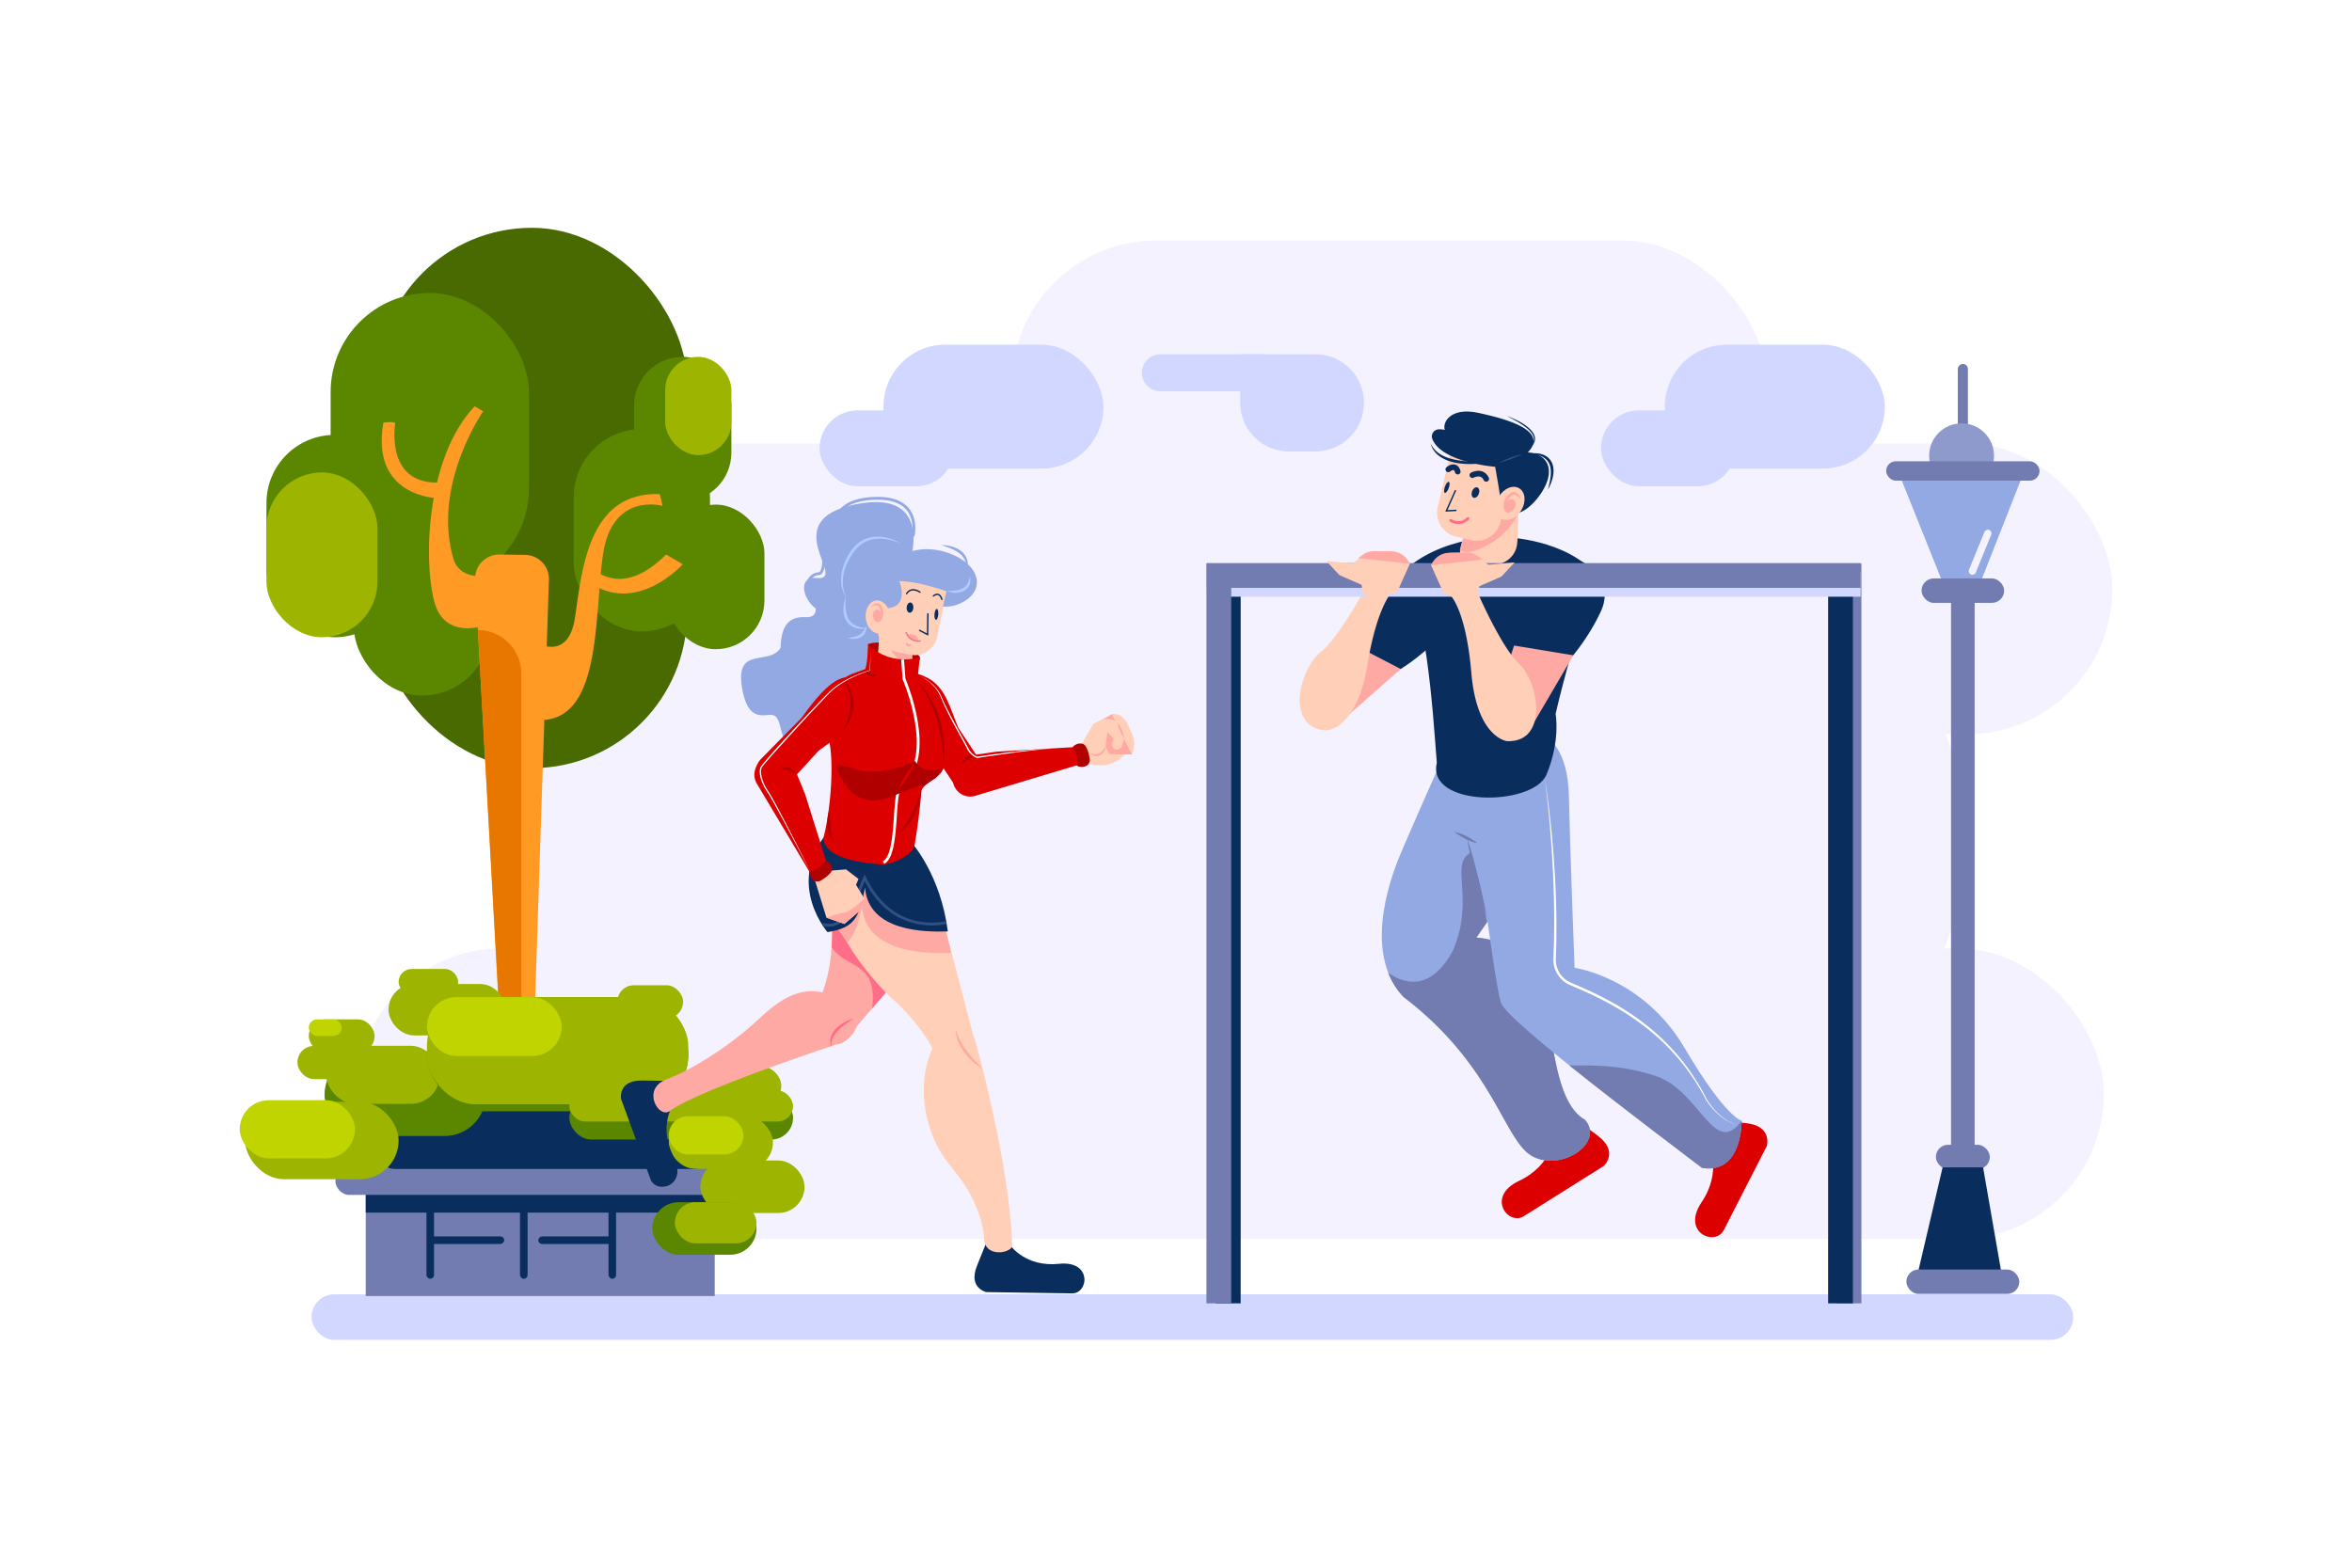 <svg xmlns="http://www.w3.org/2000/svg" viewBox="0 0 4680 3120"><defs><style>.cls-1{fill:#fff;}.cls-2{fill:#f5f2ff;}.cls-3{fill:#d1d7ff;}.cls-4{fill:#486a00;}.cls-5{fill:#5a8600;}.cls-6{fill:#9db500;}.cls-7{fill:#ff9a24;}.cls-8{fill:#e87700;}.cls-9{fill:#727cb1;}.cls-10{fill:#8e9acc;}.cls-11{fill:#092e5e;}.cls-12{fill:#93a9e3;}.cls-13{fill:#bfd400;}.cls-14{fill:#d00;}.cls-15{fill:#ffcfb8;}.cls-16{fill:#ffa9a4;}.cls-17{fill:#b00000;}.cls-18,.cls-19,.cls-20,.cls-23,.cls-24,.cls-26,.cls-27{fill:none;stroke-miterlimit:10;}.cls-18,.cls-20{stroke:#092e5e;}.cls-18,.cls-19,.cls-20,.cls-24{stroke-linecap:round;}.cls-18,.cls-24{stroke-width:2.82px;}.cls-19,.cls-24{stroke:#ff6d88;}.cls-19,.cls-23,.cls-26,.cls-27{stroke-width:5.64px;}.cls-20{stroke-width:11.27px;}.cls-21{fill:#314f82;}.cls-22{fill:#ff6d88;}.cls-23{stroke:#314f82;}.cls-25{fill:#aeccff;}.cls-26{stroke:#93a9e3;}.cls-27{stroke:#fff;}</style></defs><title>06</title><g id="_06" data-name="06"><rect class="cls-1" width="4680" height="3120"/><rect class="cls-2" x="980.95" y="1067.16" width="2933.55" height="1182.48" rx="591.24"/><rect class="cls-2" x="726.01" y="882.66" width="3476.99" height="578.66" rx="289.33"/><rect class="cls-2" x="2012.48" y="478.44" width="1504.52" height="578.66" rx="289.33"/><rect class="cls-2" x="709.24" y="1887.35" width="3476.99" height="578.66" rx="289.33"/><rect class="cls-3" x="619.85" y="2575.95" width="3505.51" height="90.7" rx="45.35"/><rect class="cls-4" x="749.87" y="453.35" width="617.24" height="1075.43" rx="308.62"/><rect class="cls-5" x="657.89" y="583.06" width="394.68" height="586.21" rx="197.34"/><rect class="cls-5" x="530.19" y="865.54" width="271.12" height="402.7" rx="135.56"/><rect class="cls-5" x="704.32" y="981.63" width="271.12" height="402.7" rx="135.56"/><rect class="cls-5" x="1141.59" y="853.93" width="271.12" height="402.7" rx="135.56"/><rect class="cls-5" x="1261.54" y="710.19" width="193.73" height="287.75" rx="96.87"/><rect class="cls-6" x="1323.59" y="710.19" width="131.68" height="195.59" rx="65.84"/><rect class="cls-5" x="1327.33" y="1004.28" width="193.73" height="287.75" rx="96.87"/><path class="cls-7" d="M945.37,1154.41l53.13,960.15h62.19L1092.25,1154a48.17,48.17,0,0,0-47.48-49.74l-50.64-.69A48.17,48.17,0,0,0,945.37,1154.41Z"/><path class="cls-7" d="M961.18,818.87s-103.65,149.26-58,296.45c20.74,53.9,103.66,22.8,103.66,22.8l-20.73,99.51s-99.51,47.68-122.31-41.46S851.31,905.94,944.6,808.5l20.73,12.44"/><path class="cls-7" d="M1055.85,1275c6.91,1.38,74.63,47,88.46-47s26.25-250.16,168.61-244.63l5.53,23.5s-100.89-29-118.86,98.12-1.38,340-135.44,327.56S1055.85,1275,1055.85,1275Z"/><path class="cls-7" d="M872,991.63S736.6,990.24,762.85,841c23.5-2.76,23.5,1.38,23.5,1.38s-23.5,135.44,106.42,116.1C890,984.71,872,991.63,872,991.63Z"/><path class="cls-7" d="M1183,1135.36c4.15,0,56.67,53.9,142.36-31.79l33.17,19.35s-92.6,103.66-188,34.55C1170.56,1146.42,1183,1135.36,1183,1135.36Z"/><rect class="cls-6" x="530.19" y="940.26" width="220.82" height="327.98" rx="110.41"/><path class="cls-8" d="M1000.34,2132.76h37V1340.52A86.47,86.47,0,0,0,950.89,1254h0Z"/><path class="cls-3" d="M2564.44,705.06h52.94a96.68,96.68,0,0,1,96.68,96.68v96.68a0,0,0,0,1,0,0H2564.44a96.68,96.68,0,0,1-96.68-96.68v0A96.68,96.68,0,0,1,2564.44,705.06Z" transform="translate(5181.83 1603.48) rotate(180)"/><path class="cls-3" d="M2272.09,705.06h209.48a36.83,36.83,0,0,1,36.83,36.83v0a36.83,36.83,0,0,1-36.83,36.83H2272.09a0,0,0,0,1,0,0V705.06a0,0,0,0,1,0,0Z" transform="translate(4790.5 1483.78) rotate(180)"/><rect class="cls-3" x="1757.88" y="686.01" width="437.77" height="246.56" rx="123.28"/><rect class="cls-3" x="1630.75" y="816.84" width="268.02" height="150.95" rx="75.48"/><rect class="cls-3" x="3312.64" y="686.01" width="437.77" height="246.56" rx="123.28"/><rect class="cls-3" x="3185.51" y="816.84" width="268.02" height="150.95" rx="75.48"/><rect class="cls-9" x="3823.48" y="796.43" width="164.37" height="20.13" rx="10.06" transform="translate(3099.17 4712.16) rotate(-90)"/><circle class="cls-10" cx="3903.15" cy="907.13" r="64.58"/><rect class="cls-9" x="3882.18" y="1184.72" width="46.96" height="1101.97"/><rect class="cls-9" x="3851.99" y="2278.3" width="107.35" height="48.64" rx="24.32"/><polygon class="cls-11" points="3984.5 2544.99 3813.41 2544.99 3865.41 2323.27 3945.92 2323.27 3984.5 2544.99"/><polygon class="cls-12" points="3782.39 952.1 4022.24 952.1 3935.02 1173.82 3871.28 1173.82 3782.39 952.1"/><rect class="cls-9" x="3823.48" y="1151.17" width="164.37" height="48.64" rx="24.32"/><rect class="cls-2" x="3891.78" y="1091.59" width="95.97" height="14.53" rx="7.27" transform="translate(1435.15 4332.45) rotate(-67.82)"/><rect class="cls-9" x="3753.03" y="918.03" width="305.26" height="38.58" rx="19.29"/><rect class="cls-9" x="3793.29" y="2526.54" width="224.75" height="48.64" rx="24.32"/><rect class="cls-9" x="727.76" y="2347.91" width="694.39" height="231.46"/><rect class="cls-11" x="727.76" y="2359.66" width="694.39" height="53.67"/><rect class="cls-9" x="667.38" y="2323.99" width="838.64" height="54.11" rx="27.05"/><rect class="cls-11" x="728.5" y="2209.36" width="708.97" height="117.12" rx="58.56"/><rect class="cls-5" x="645.74" y="2096.92" width="320.91" height="163.97" rx="81.98"/><rect class="cls-6" x="649.02" y="2081.3" width="226.16" height="115.56" rx="57.78"/><rect class="cls-5" x="849.53" y="1984.49" width="520.01" height="227.21" rx="113.61"/><rect class="cls-6" x="849.53" y="1984.49" width="520.01" height="213.3" rx="96.76"/><rect class="cls-6" x="773.05" y="1958.41" width="234.2" height="102.33" rx="51.17"/><rect class="cls-6" x="793.17" y="1928.47" width="118.47" height="51.77" rx="25.88"/><rect class="cls-13" x="849.53" y="1984.49" width="268.2" height="117.19" rx="58.59"/><rect class="cls-5" x="1132.96" y="2181.25" width="445.06" height="86.67" rx="43.33"/><rect class="cls-6" x="1132.96" y="2170.32" width="445.06" height="61.68" rx="30.84"/><rect class="cls-6" x="487.7" y="2192.72" width="305.47" height="154.11" rx="77.06"/><rect class="cls-6" x="591.78" y="2081.56" width="130.95" height="66.06" rx="33.03"/><rect class="cls-6" x="614.42" y="2028.73" width="130.95" height="66.06" rx="33.03"/><rect class="cls-13" x="614.42" y="2028.73" width="65.54" height="33.06" rx="16.53"/><rect class="cls-6" x="1228.3" y="1960.8" width="130.95" height="66.06" rx="33.03"/><rect class="cls-6" x="1437.12" y="2092.99" width="85.66" height="43.22" rx="21.61"/><rect class="cls-13" x="477" y="2189.65" width="229.33" height="115.7" rx="57.85"/><rect class="cls-6" x="1404.68" y="2122.79" width="149.91" height="75.63" rx="37.82"/><rect class="cls-6" x="1330.72" y="2221.55" width="207.25" height="104.56" rx="52.28"/><rect class="cls-13" x="1330.72" y="2221.55" width="148.46" height="76.04" rx="37.73"/><rect class="cls-6" x="1393.62" y="2309.6" width="207.25" height="104.56" rx="52.28"/><rect class="cls-5" x="1298.02" y="2392.63" width="207.25" height="104.56" rx="52.28"/><rect class="cls-6" x="1342.9" y="2392.63" width="162.37" height="81.92" rx="40.96"/><rect class="cls-11" x="848.52" y="2391.52" width="15.1" height="153.47" rx="7.55"/><rect class="cls-11" x="1034.7" y="2391.52" width="15.1" height="153.47" rx="7.55"/><rect class="cls-11" x="1210.81" y="2391.52" width="15.1" height="153.47" rx="7.55"/><rect class="cls-11" x="1140.37" y="2391.52" width="15.1" height="153.47" rx="7.55" transform="translate(-1320.34 3616.17) rotate(-90)"/><rect class="cls-11" x="918.97" y="2391.52" width="15.1" height="153.47" rx="7.55" transform="translate(-1541.74 3394.77) rotate(-90)"/><path class="cls-14" d="M3400.57,2279.92s26.45,51.47-14.83,112.82,28.74,88.93,44.82,54.27l84.93-166s12.19-39.94-41-45.69l-53.14-5.74S3445.47,2253.4,3400.57,2279.92Z"/><path class="cls-14" d="M3092.89,2260.84s-3.58,57.76-70.42,89.38-20.76,91.12,10.77,69.55l157.88-99.28s30.9-28.1-11.84-60.2l-42.74-32.11S3145,2261,3092.89,2260.84Z"/><path class="cls-12" d="M3009.09,1762.69,2937.7,1866s114.59,5.63,133.38,101.44,22.54,227.3,82.65,261.11c39.45,45.08-45.08,103.32-103.32,73.26s-75.14-178.46-257.35-317.47c-63.87-65.75-50.72-182.21-3.76-291.17s77-174.7,77-174.7S3018.48,1648.1,3009.09,1762.69Z"/><path class="cls-9" d="M3050.41,2301.82c58.24,30.06,142.77-28.18,103.32-73.26-49.71-28-60.88-122.74-73.89-208.88-32.05-62.22-61.26-117.48-68.88-127.37a46.53,46.53,0,0,0-14.28-11.79,191.83,191.83,0,0,0-59-14.51l21.43-31c-2.36-10-9.71-41-32.7-138-43.2,22.54,9.39,92-35.69,195.37-43,79-93.9,67.45-128.26,44a143.21,143.21,0,0,0,30.58,48C2975.27,2123.36,2992.18,2271.76,3050.41,2301.82Z"/><path class="cls-15" d="M3123.25,1715.36c-1.62,11.72-7.58,223.2-7.58,223.2s-78,85.28-107.85,38.84c-30.74-123.75-32.52-166.88-32.52-166.88Z"/><path class="cls-15" d="M3087.69,1923.82s6.12,7.94,56.25,19.11,136.34,43.52,200.49,163c64.43,118.28,83.65,126.5,97,137.37,11.69,18.39.95,72.57-38.46,54.58-42.61-33.17-347.12-219.38-390.54-308S3087.69,1923.82,3087.69,1923.82Z"/><path class="cls-12" d="M3071.08,1465.88c5.63-1.88,48.84,22.55,50.72,118.35s11.27,341.89,11.27,341.89,135.25,18.78,217.9,157.79c82.66,140.89,114.59,146.53,114.59,146.53s1.88,107.07-78.89,93.92c-58.24-45.08-388.86-291.17-400.13-328.74-7-23.21-19.67-111-28.36-174.67-5.37-39.37-9.21-69.53-9.21-69.53s-5.63-75.14-54.47-82.66-52.6-122.1-20.67-144.64S3071.08,1465.88,3071.08,1465.88Z"/><path class="cls-16" d="M2919,1143.72s3.36,66.13-78.9,140.84L2653.8,1449.19,2603.94,1384l154.35-211S2894.29,1073,2919,1143.72Z"/><path class="cls-11" d="M2929,1126.75s-115-50.59-193.67,66.26l-59.39,80.6L2787,1331.45S2933.51,1243.61,2929,1126.75Z"/><path class="cls-15" d="M2242.58,1497.93l-12.15,10.57a59.47,59.47,0,0,1-44.07,14.37l-34.9-3-3.92-26.68,59.17-50.4Z"/><path class="cls-15" d="M2212,1420.94h0a30,30,0,0,1,29.72,16.65l9.91,20.27a50.36,50.36,0,0,1,3,36.63l-2.13,7.08Z"/><polygon class="cls-16" points="2252.49 1501.57 2207.62 1500.83 2177.12 1440.89 2212.57 1421.3 2252.49 1501.57"/><path class="cls-15" d="M2142.89,1496.83l32.33-55.48,10.93-6.07a34.27,34.27,0,0,1,43.83,9.11h0a34.32,34.32,0,0,1,5.16,32.19l-2.92,8.32a10.19,10.19,0,0,1-11.4,6.67h0a10.19,10.19,0,0,1-7.82-13.49l2.82-7.85-12.2-13.13-4.17,30.63-35.81,20.17Z"/><path class="cls-16" d="M2201.16,1484.93a26.68,26.68,0,0,1-4,10.15,22.48,22.48,0,0,1-8.22,7.79c-.45.21-.89.44-1.34.63l-1.4.52a17.31,17.31,0,0,1-2.93.6,16,16,0,0,1-5.87-.45,19.27,19.27,0,0,1-9.23-6A37,37,0,0,0,2178,1501a16,16,0,0,0,9-1.77,29.24,29.24,0,0,0,7.56-6.1A89.67,89.67,0,0,0,2201.16,1484.93Z"/><path class="cls-16" d="M2223.33,1437.8a47.31,47.31,0,0,1,4.94,7.07,80.15,80.15,0,0,1,3.87,7.55,77.89,77.89,0,0,1,3.06,7.91,47.17,47.17,0,0,1,2,8.4,45.74,45.74,0,0,1-4.95-7.07,77.84,77.84,0,0,1-3.87-7.55,78.93,78.93,0,0,1-3.05-7.92A46.41,46.41,0,0,1,2223.33,1437.8Z"/><path class="cls-12" d="M1702.05,1003.74c-160.61,32.41-11.27,153.57-77.49,146.53-35.72-3.8-29.61,39.53-1.38,61,.31,9.27-3.72,17.84-20.16,17-34.75-1.88-48.84,18.79-49.78,61-22.54,36.63-90.17-4.69-77,78,14.09,85.47,55.42,43.21,68.57,60.11s5.63,50.72,33.81,55.42,319.35-157.8,139-269.57c-4.94-3.06-9.61-5.94-14.1-8.69,9.11-7.16,18.52-16.61,28.13-28.9,95.8-122.57,77.48-52.13,77.48-52.13S1862.66,971.34,1702.05,1003.74Z"/><path class="cls-17" d="M1727,1281.79s9.86,35.34,46.85,39.57c37.33,4.22,59.05-.83,56.47-13.27S1764.69,1269.7,1727,1281.79Z"/><path class="cls-15" d="M2639.51,1453.65s60.16-1.57,81.17-129.66,54.69-152.22,54.69-152.22-22.74-38.57-49.24-19.7c-10.77,23-62.45,115.94-96.13,143.91a95.25,95.25,0,0,0-16.27,16.58C2578,1361.19,2568.17,1450.83,2639.51,1453.65Z"/><path class="cls-11" d="M2993.16,1068c3.26,2.65,121.28,2.11,186.81,79.29-46.35,104.18-84.66,273.61-84.66,273.61s10.44,52.37-18.56,121.93c-29.4,62.72-238.35,63.24-217.79-24.56-8.15-105.76-21.74-327.2-72.63-375.13C2865.87,1062.72,2993.16,1068,2993.16,1068Z"/><path class="cls-15" d="M2916.41,1050.5l-10.1,39.1c-3.41,13.21,2.07,27.42,13.93,34.15,14.49,8.23,38.31,12.76,73.91-5.49a45.88,45.88,0,0,0,24.69-36.4,498.69,498.69,0,0,0,1.11-77.39Z"/><path class="cls-16" d="M3017.14,1015.39l-103.55,46-8.83,34.2c8.72,4.85,22.84,5,45.63-5.79,38.25-18.1,57.73-43.62,67.39-62C3017.49,1020.08,3017.14,1015.39,3017.14,1015.39Z"/><path class="cls-15" d="M2867.72,899.35H2996.1a0,0,0,0,1,0,0v125.37a49.14,49.14,0,0,1-49.14,49.14h-30.1a49.14,49.14,0,0,1-49.14-49.14V899.35A0,0,0,0,1,2867.72,899.35Z" transform="translate(302.23 -642.58) rotate(13.18)"/><polyline class="cls-18" points="2895.87 976.54 2878.06 1016.72 2897.03 1015.76"/><ellipse class="cls-11" cx="2935.87" cy="980.32" rx="10.91" ry="7.15" transform="translate(1009.66 3403.14) rotate(-69.98)"/><ellipse class="cls-11" cx="2878.96" cy="969.96" rx="11.65" ry="4.03" transform="translate(981.96 3342.85) rotate(-69.98)"/><path class="cls-19" d="M2886.55,1035.79s18.45,12.15,34.48-4"/><path class="cls-20" d="M2929.69,945.58s19.42-10.34,27.59,7.46"/><path class="cls-20" d="M2881.81,934.14s14.12-12.29,18.77,4.46"/><path class="cls-11" d="M2985.4,995.84C2986.76,993.37,2975,929,2975,929s-106.62-8.31-125-55.47a14.08,14.08,0,0,1,11.35-18.94,37.91,37.91,0,0,1,13.53,1.1c-5.26-15.77,12.32-45.76,66.92-33.93s140.72,34.56,98.2,78.7c18.07.3,47.86,12.4,41,48.28s-53,84.51-73.8,69.81S2985.4,995.84,2985.4,995.84Z"/><ellipse class="cls-15" cx="3004.76" cy="1001.75" rx="35.1" ry="26.08" transform="translate(606.54 3070.72) rotate(-59.22)"/><ellipse class="cls-16" cx="3003.87" cy="1006.59" rx="14.36" ry="10.67" transform="translate(601.95 3072.32) rotate(-59.22)"/><path class="cls-16" d="M3025.4,994.27a44.58,44.58,0,0,0-4.53-5.8,14.34,14.34,0,0,0-5.24-3.79,6.66,6.66,0,0,0-5.25.32,13.07,13.07,0,0,0-2.57,1.59,19.31,19.31,0,0,0-2.47,2.21l-1.24,1.2c-.41.41-.75.86-1.13,1.29s-.79.83-1.13,1.29-.68.91-1,1.36a11.41,11.41,0,0,0-1,1.4l-.95,1.43c-.53,1-1.18,2-1.64,3a37.11,37.11,0,0,0-2.54,6.57,39,39,0,0,0-1.36,7.23,16.76,16.76,0,0,1-1.05-3.71c-.11-.63-.18-1.28-.25-1.92s-.08-1.3-.08-2a26.24,26.24,0,0,1,1.14-7.79,31,31,0,0,1,8.33-13.46,19.65,19.65,0,0,1,7-4.72,11.25,11.25,0,0,1,4.64-.7,10.39,10.39,0,0,1,4.5,1.37,15,15,0,0,1,5.57,6.18,22,22,0,0,1,1.47,3.62A19.53,19.53,0,0,1,3025.4,994.27Z"/><path class="cls-21" d="M3029.38,904.26a5.1,5.1,0,0,0-1.49.43c-.49.18-1,.38-1.45.57l-2.87,1.23-5.75,2.43c-3.83,1.62-7.7,3.13-11.58,4.63l-5.85,2.17c-2,.67-3.92,1.4-5.91,2-3.95,1.32-7.93,2.56-12,3.56,3.65-2.09,7.42-3.9,11.22-5.61,1.9-.88,3.83-1.66,5.75-2.48l5.81-2.31c3.91-1.45,7.84-2.86,11.84-4.07,2-.61,4-1.16,6.06-1.67,1-.23,2-.47,3.08-.66A11.2,11.2,0,0,1,3029.38,904.26Z"/><path class="cls-11" d="M2966.62,918a54,54,0,0,1-8.19,2.18c-2.77.58-5.56,1-8.36,1.48-5.6.79-11.24,1.38-16.9,1.65a156.38,156.38,0,0,1-34.06-1.85,106.92,106.92,0,0,1-16.69-4.25,72.74,72.74,0,0,1-15.64-7.49A50.71,50.71,0,0,1,2854,898a40.13,40.13,0,0,1-7.21-15.45,48.47,48.47,0,0,0,9.31,13.65,53.89,53.89,0,0,0,13,9.68c9.55,5.19,20.23,8.08,31,10a228.33,228.33,0,0,0,33,3c5.56.13,11.14.16,16.73,0,2.8,0,5.59-.15,8.39-.27,1.4-.05,2.8-.13,4.2-.23A34.36,34.36,0,0,0,2966.62,918Z"/><path class="cls-11" d="M3045.4,902.89a46.11,46.11,0,0,1,12.81-.74,43.45,43.45,0,0,1,12.78,2.9,32.68,32.68,0,0,1,11.26,7.46,22.52,22.52,0,0,1,2.25,2.62,24,24,0,0,1,1.94,2.86,23.41,23.41,0,0,1,1.58,3.07,15.58,15.58,0,0,1,.69,1.57l.56,1.62a39.9,39.9,0,0,1,1.94,13.28c0,.55,0,1.11,0,1.65l-.13,1.65c-.08,1.09-.16,2.19-.29,3.27-.39,2.15-.64,4.32-1.19,6.41a89.66,89.66,0,0,1-9.48,23.74c2-8.25,4.07-16.37,5.12-24.52.18-1,.25-2,.33-3.05l.27-3,.07-3,0-1.51c0-.51,0-1-.07-1.5l-.15-3-.41-2.92a24.69,24.69,0,0,0-.57-2.87l-.33-1.42-.47-1.37a28,28,0,0,0-5.59-9.89,32.21,32.21,0,0,0-9.19-7.08,50,50,0,0,0-11.37-4.19A74,74,0,0,0,3045.4,902.89Z"/><path class="cls-11" d="M3036.55,895.61a43,43,0,0,0,9.89-8.12,21.68,21.68,0,0,0,5.49-10.93l.15-1.51a12.69,12.69,0,0,0,0-1.51,16.74,16.74,0,0,0-.37-3,11,11,0,0,0-.41-1.46c-.16-.48-.29-1-.47-1.44-.45-.92-.82-1.88-1.33-2.77s-1-1.78-1.62-2.63l-1.88-2.5a53.21,53.21,0,0,0-4.34-4.55c-1.48-1.51-3.15-2.83-4.77-4.19s-3.42-2.54-5.1-3.84l-5.32-3.59c-1.83-1.1-3.66-2.23-5.48-3.37-7.39-4.36-15.05-8.31-22.72-12.33A188.78,188.78,0,0,1,3022,838.3a97.5,97.5,0,0,1,21.53,14.86,56.49,56.49,0,0,1,4.54,4.86l2,2.7c.62.94,1.16,1.94,1.72,2.91s.92,2.08,1.38,3.12c.18.54.32,1.1.48,1.64a12,12,0,0,1,.41,1.67,18,18,0,0,1,.32,3.44,14.14,14.14,0,0,1-.07,1.72l-.25,1.71a19.58,19.58,0,0,1-2.48,6.32,26.65,26.65,0,0,1-4.18,5.19A36.91,36.91,0,0,1,3036.55,895.61Z"/><path class="cls-16" d="M3154.2,1148.41s63.91,3.59,9,100.22l-125.72,214.51-67.69-46.39,80.88-248.57S3108.65,1089,3154.2,1148.41Z"/><path class="cls-11" d="M3185.4,1216.73c40.26-87-89.47-151.26-132.9-65.78a208.88,208.88,0,0,0-14.57,37.73l-31.3,95.1,123.58,20.33S3161.91,1267.51,3185.4,1216.73Z"/><path class="cls-16" d="M1650,1761.82s28,175.33-36.86,254.56c-12.9,36.09,60.62,86.46,82,39.08,33.9-49.59,159.89-155.59,157.42-284.08C1835.51,1698.55,1701.83,1598.3,1650,1761.82Z"/><path class="cls-22" d="M1654.7,1884.68c2.85-40.39.31-78.32-2-101.06l35.15-89.16c20.53-19.53,44.21-24,67.16-19,16.79,8.56,35,17.84,49.81,25.42a155.86,155.86,0,0,1,38.27,46.15c2.62,12.94,5.56,28.91,8.58,46.06-7.87,86.62-70.62,161.65-116.4,214.06,10.88-87.08-42-80.31-72.69-112.47A67.28,67.28,0,0,1,1654.7,1884.68Z"/><path class="cls-11" d="M2011,2479.22s29.92,43,96.49,36,58.91,60.7,24.38,58.85l-168.78-2.53s-37.12-7.2-19.16-52.13l18-44.93S1970.79,2503.87,2011,2479.22Z"/><path class="cls-11" d="M1339.12,2198.67s-29.42,43.34.94,103-35.57,76.74-46.22,43.84L1235.75,2187s-6.57-37.23,41.81-36.56l48.38.67S1301.68,2169.92,1339.12,2198.67Z"/><path class="cls-16" d="M1663.78,2078.77s-280.15,92.44-331.31,132.62c-22.43,15.21-56.37-43.72-6.89-63,50.44-18.28,128.84-68.52,183.35-119.56s98.15-74.51,165.77-39.39S1685.69,2079.49,1663.78,2078.77Z"/><path class="cls-15" d="M1866.9,1793.74l71.24,272.7s-15.5,64.81-77.49,36.64c-1.41-21.14-46.49-83.13-87.35-116.94-39.45-38-149.34-160.61-118.35-257.83,18-51.64,54.22-59.94,93.34-51.31C1806.58,1689.86,1851.82,1736,1866.9,1793.74Z"/><path class="cls-15" d="M1939,2065.52s70.78,249.14,75.22,415.51c-8.94,15.41-54.28,19-56-14.46-1.87-36.27-16.25-71-34.62-101.86-16.37-27.51-40.1-49.91-55.45-77.79-32.71-59.43-41.46-138.8-12.46-201.22C1897.15,1996.45,1939,2065.52,1939,2065.52Z"/><path class="cls-16" d="M1620.56,1698.52c10.87-17.7,25.78-35.75,45.83-53.8,60.6,39.2,84.84,73.89,150,64.84,0,0,29,32.45,51.85,91.85l22.66,86.34c.43,2.9.86,5.82,1.23,8.79-47,1.5-169.67,1.5-177.24-93.49-6.78,36.25-14.62,58-28.92,72.49C1648,1824.4,1613.79,1759,1620.56,1698.52Z"/><path class="cls-11" d="M1815.56,1679s56.36,63.4,70.45,174.7c-43.68,1.41-157.8,1.41-164.84-87.35-11.27,60.58-21.13,80.31-74.67,88.76-20.26-24.67-90.47-132.68,38-235.23C1740.85,1656.51,1755,1687.46,1815.56,1679Z"/><path class="cls-16" d="M1954.89,2126.6a106.49,106.49,0,0,1-19.75-14.36,125.37,125.37,0,0,1-16.52-18.14,112.64,112.64,0,0,1-6.76-10.34,93.67,93.67,0,0,1-5.37-11.15,78.29,78.29,0,0,1-3.51-11.86,57.35,57.35,0,0,1-1-12.23,119.7,119.7,0,0,0,3.67,11.46c1.44,3.71,3.11,7.29,4.89,10.8s3.81,6.9,5.91,10.23,4.37,6.56,6.71,9.74c4.71,6.34,9.78,12.45,15.12,18.37S1949.15,2120.83,1954.89,2126.6Z"/><path class="cls-23" d="M1882.49,1836.09s-106.37,28.18-162-89.46c-10.57,19-29.59,108.48-83.13,93"/><path class="cls-22" d="M1654.91,2083.4a20.23,20.23,0,0,1-2.85-9.6,28.31,28.31,0,0,1,1.3-10.2,37.78,37.78,0,0,1,4.42-9.32c.91-1.46,2-2.79,3-4.15s2.22-2.58,3.42-3.77a69.1,69.1,0,0,1,16.08-11.92,81.7,81.7,0,0,1,18.3-7.39c-5.38,3.81-10.78,7.35-15.92,11.13a116.59,116.59,0,0,0-14.45,12.14,57,57,0,0,0-6,7,44.15,44.15,0,0,0-4.68,7.84,32.58,32.58,0,0,0-2.69,8.77A26.76,26.76,0,0,0,1654.91,2083.4Z"/><path class="cls-14" d="M2154.79,1485.82l-171.06,10.07-53.62,7.63-23.35,22a34.61,34.61,0,0,0-10.53,30.06h0a34.62,34.62,0,0,0,42.74,28.69l222-66.66Z"/><path class="cls-14" d="M1974.29,1550.39l-67.48-102c-16-37.84-25-81.08-61.71-99.59-26-13.11-53.22-18-67,6.87-.4,16.49-3.72,38.68,56.48,109.11l61.41,92.13c19.47,28.1,61.51,25.15,77.49-5.08Z"/><path class="cls-14" d="M1878.64,1412.44c14.42,43.37,22.73,101.34-18.4,136.76-20.4,10-25.75,5.42-25.75,5.42s-25.61,69.05-36,129.48a43.23,43.23,0,0,1-45,35.83c-39.62-2.2-94-15.43-96.9-55.18,17.33-64.9,30.31-193,10.68-223.08l-13.6-22.7a69.37,69.37,0,0,1,44.86-78.74l54.84-19.48,55.7,12h0C1841.82,1349.19,1867.1,1377.69,1878.64,1412.44Z"/><path class="cls-15" d="M1815.18,1338.54c1.66-2.28-.89-47.9-.89-47.9l-62.92-49.55-6.73,93.12S1786.79,1377.58,1815.18,1338.54Z"/><path class="cls-16" d="M1814.71,1298.77c.33,6.71.75,16.38.94,24.56-11.72-1.47-53-13.69-53.93-74.09l50.79,40C1813.35,1292.56,1814.07,1295.74,1814.71,1298.77Z"/><path class="cls-15" d="M1799.18,1138.35h28.18a46,46,0,0,1,46,46v117.41a0,0,0,0,1,0,0H1753.16a0,0,0,0,1,0,0V1184.37A46,46,0,0,1,1799.18,1138.35Z" transform="translate(3346.6 2777.45) rotate(-168.49)"/><path class="cls-12" d="M1789.5,1156.48s22.88,55.18-30.12,54.22c-14.27,24.54-19.9,48.17-43.58,39.26-13.75-5.17-22.85-18.26-24.47-32.86-4.26-38.52,5.34-105.3,51.85-119,10.75-3.17,22.64-1.24,30.91,6.32,3.33,3,5.84,6.68,6.26,10.53,10.84-13.44,61.25-36.76,119.94-9s57.83,81.68-1.69,99.36c0,0-15.67,3.56-22.51,1.46,6.55-27.15,7.19-30,7.19-30S1829.22,1157,1789.5,1156.48Z"/><polyline class="cls-18" points="1846.28 1221.74 1845.71 1262.89 1829.95 1254.65"/><ellipse class="cls-11" cx="1810.76" cy="1209.3" rx="10.21" ry="6.69" transform="translate(458 2915.56) rotate(-85.33)"/><ellipse class="cls-11" cx="1863.24" cy="1222.75" rx="10.91" ry="3.77" transform="translate(492.8 2980.22) rotate(-85.33)"/><path class="cls-18" d="M1830.58,1178.55s-16.44-12.42-26.62,2.84"/><path class="cls-18" d="M1874.13,1192.8s-4.18-17-16.77-6.72"/><ellipse class="cls-15" cx="1747.01" cy="1227.6" rx="24.42" ry="32.87" transform="translate(-120.29 192.11) rotate(-6.08)"/><ellipse class="cls-16" cx="1746.04" cy="1225.9" rx="9.23" ry="12.43" transform="translate(-154.22 256.11) rotate(-8.04)"/><path class="cls-16" d="M1733,1208.86a19.23,19.23,0,0,1,4.28-5.13,12.84,12.84,0,0,1,6.52-3.07,8.9,8.9,0,0,1,4,.41,9.91,9.91,0,0,1,3.48,2.11,17,17,0,0,1,4,6.11,26.76,26.76,0,0,1,2.15,13.53,22.58,22.58,0,0,1-1.7,6.61,17.76,17.76,0,0,1-3.64,5.59,32.73,32.73,0,0,0,1.33-6.23,31.85,31.85,0,0,0,.18-6.08,34.09,34.09,0,0,0-2.8-11.51,16.24,16.24,0,0,0-1.24-2.58,11.5,11.5,0,0,0-1.51-2.14,5.8,5.8,0,0,0-4.09-2,12.51,12.51,0,0,0-5.45,1.27A37.72,37.72,0,0,0,1733,1208.86Z"/><path class="cls-16" d="M1827.61,1274.74s.27-15.14-22.56-12.24C1809.63,1270,1816.72,1274.48,1827.61,1274.74Z"/><path class="cls-24" d="M1831,1275.79s-20.44,3.13-27.77-16.87"/><path class="cls-16" d="M1813.59,1282.85s-7.08,0-11-5.45C1799.6,1286.7,1811.05,1290,1813.59,1282.85Z"/><path class="cls-25" d="M1884.22,1176.24a138.25,138.25,0,0,0,16-1,47.91,47.91,0,0,0,14.54-4,24.1,24.1,0,0,0,10.42-9.7c2.46-4.31,3.75-9.47,4.75-14.89a39.8,39.8,0,0,1,.75,4.09,29.33,29.33,0,0,1,.16,4.2l-.12,2.14-.34,2.12a13.08,13.08,0,0,1-.51,2.12,15.86,15.86,0,0,1-.67,2.09l-.87,2.05c-.35.65-.74,1.29-1.11,1.94a15.7,15.7,0,0,1-1.29,1.85,14.12,14.12,0,0,1-1.46,1.72,25.4,25.4,0,0,1-7.21,5.31,36.7,36.7,0,0,1-16.8,3.4A44,44,0,0,1,1884.22,1176.24Z"/><path class="cls-12" d="M1923.37,1134.18c-.21-1.7-.1-3.37-.22-5a43.05,43.05,0,0,0-.48-4.85,37.12,37.12,0,0,0-2.54-9.08,35.81,35.81,0,0,0-11.41-14.24c-.59-.51-1.25-.94-1.88-1.39s-1.27-.92-2-1.31l-2-1.26-2.08-1.15c-1.36-.83-2.85-1.43-4.26-2.19-.72-.35-1.47-.65-2.21-1s-1.46-.69-2.22-1c-6-2.5-12.25-4.55-18.62-6.77a72.39,72.39,0,0,1,20.07,2.59q2.46.7,4.89,1.56c1.6.65,3.22,1.22,4.77,2a47.49,47.49,0,0,1,9,5.43,33.57,33.57,0,0,1,12.12,17.23,30.86,30.86,0,0,1,1.13,10.43,34.6,34.6,0,0,1-.72,5.1q-.29,1.25-.63,2.46C1923.83,1132.57,1923.55,1133.36,1923.37,1134.18Z"/><path class="cls-25" d="M1725.34,1250.22a42.18,42.18,0,0,1-23.34-.59,33.42,33.42,0,0,1-10.77-5.8,32.68,32.68,0,0,1-7.94-9.49,38.91,38.91,0,0,1-4.09-11.49c-.17-1-.38-2-.51-3l-.28-3a27.14,27.14,0,0,1-.14-3v-3a74.33,74.33,0,0,1,4.57-22.8,185.23,185.23,0,0,0-.14,22.7c.65,7.36,2.11,14.6,5.52,20.75a31.58,31.58,0,0,0,6.47,8.16,34.65,34.65,0,0,0,8.9,5.74A60.37,60.37,0,0,0,1725.34,1250.22Z"/><path class="cls-25" d="M1722.64,1244.84a18.86,18.86,0,0,1-.51,13,19.91,19.91,0,0,1-3.62,5.86,22.16,22.16,0,0,1-5.36,4.35,28.09,28.09,0,0,1-3.06,1.52,27.09,27.09,0,0,1-3.19,1.06,31.08,31.08,0,0,1-6.5,1,33.89,33.89,0,0,1-12.64-1.8c4.17-.93,8.18-1.6,12-2.59,1.89-.54,3.76-1,5.52-1.73a30.16,30.16,0,0,0,5-2.35,22.84,22.84,0,0,0,7.88-7.36A32.55,32.55,0,0,0,1722.64,1244.84Z"/><path class="cls-25" d="M1792.69,1081.94a106.25,106.25,0,0,0-12-4.68,110.55,110.55,0,0,0-12.4-3.29,91.74,91.74,0,0,0-12.6-1.74,72.58,72.58,0,0,0-12.6.14,62.41,62.41,0,0,0-12.23,2.39,52.77,52.77,0,0,0-11.36,4.84l-1.36.75c-.45.25-.86.56-1.3.83l-2.59,1.68c-.83.61-1.64,1.26-2.46,1.88l-1.23.94c-.4.32-.77.69-1.16,1l-2.29,2.08c-.77.7-1.44,1.5-2.16,2.24s-1.46,1.47-2.11,2.29l-2,2.42a100.45,100.45,0,0,0-7.18,10.34c-1.11,1.8-2.13,3.66-3.2,5.48s-2,3.74-2.91,5.63-1.87,3.79-2.66,5.75c-.41,1-.85,1.93-1.22,2.92l-1.11,3c-.39,1-.69,2-1,3s-.67,2-.93,3l-.87,3-.72,3.07a78.68,78.68,0,0,0-1.58,25.15,68.74,68.74,0,0,0,2.45,12.5,59.6,59.6,0,0,0,2.15,6.05,42.58,42.58,0,0,0,2.87,5.78,46.41,46.41,0,0,1-6.49-11.3,66.91,66.91,0,0,1-3.72-12.63,72.58,72.58,0,0,1-1.17-13.18,81.38,81.38,0,0,1,1.17-13.21,100.29,100.29,0,0,1,8-25.21c.9-2,2-4,3-5.92s2.14-3.86,3.27-5.74a103.1,103.1,0,0,1,7.49-11l2.14-2.59c.7-.87,1.54-1.63,2.3-2.45s1.53-1.64,2.36-2.4l2.53-2.24c.43-.37.83-.76,1.28-1.11l1.35-1c.9-.67,1.79-1.36,2.71-2a58.7,58.7,0,0,1,5.81-3.48,61,61,0,0,1,25.82-6.92,80,80,0,0,1,26.17,3.3,99.15,99.15,0,0,1,12.29,4.51A80.55,80.55,0,0,1,1792.69,1081.94Z"/><path class="cls-26" d="M1638.65,1077.71c-1.41,2.82,6.34,64.1-9.86,64.1s-33.11,26.07-9.87,35.93"/><path class="cls-26" d="M1816.87,1067.14s19.73-78.89-76.78-75.37-77.49,69.74-77.49,69.74"/><path class="cls-14" d="M1546.61,1584.21l82.45-90.3c32.79-24.78,72.54-44,81.54-84.13,6.38-28.42,4.48-56-23-63.29-16.09,3.64-38.42,5.82-92,81.38l-82.71,84c-22.51,25.74-1.06,63.77,32.15,71.89Z"/><path class="cls-14" d="M1653.24,1743.52l-51.47-163.44-20.48-50.14-27-17.28a34.62,34.62,0,0,0-31.73-2.88h0a34.61,34.61,0,0,0-17.4,48.44l118.77,199Z"/><polygon class="cls-15" points="1652.77 1732.74 1683.43 1730.26 1708.29 1749.32 1703.32 1760.92 1719.89 1788.27 1714.09 1809.82 1680.11 1838.83 1644.48 1826.39 1621.27 1750.98 1652.77 1732.74"/><path class="cls-16" d="M1719.89,1788.27s-27.34,26.52-40.6,28.18-34.81,9.94-34.81,9.94l35.63,12.44,34-29Z"/><rect class="cls-9" x="2942.86" y="1832.99" width="1472.56" height="49.3" transform="translate(5536.79 -1821.5) rotate(90)"/><rect class="cls-11" x="1707.74" y="1832.99" width="1472.56" height="49.3" transform="translate(4301.67 -586.38) rotate(90)"/><rect class="cls-11" x="2925.96" y="1832.99" width="1472.56" height="49.3" transform="translate(5519.89 -1804.59) rotate(90)"/><rect class="cls-3" x="2401.28" y="1138.27" width="1300.97" height="49.3"/><rect class="cls-9" x="2401.28" y="1120.65" width="1300.97" height="49.3"/><rect class="cls-9" x="1688.95" y="1832.99" width="1472.56" height="49.3" transform="translate(4282.88 -567.59) rotate(90)"/><path class="cls-14" d="M1727,1281.79s36.63,44.14,103.32,26.3l-3.76,34.75s-29.11,44.15-105.19-10.33C1727,1318.42,1727,1281.79,1727,1281.79Z"/><path class="cls-14" d="M1878.64,1412.44c14.42,43.37,22.73,101.34-18.4,136.76-20.4,10-26.87,24-26.87,24s-3,47.35-13.38,107.78c-3.72,21.62-44.57,40.18-66.48,39-39.62-2.2-112.4-11.88-115.27-51.64,17.34-64.89,23.86-184.73,4.23-214.85l11.22-34.47a69.37,69.37,0,0,1,44.86-78.74l54.84-19.48,55.7,12h0C1841.82,1349.19,1867.1,1377.69,1878.64,1412.44Z"/><path class="cls-17" d="M1828.44,1361.16a72.44,72.44,0,0,1,7.91,7.76c2.47,2.76,4.8,5.66,7,8.63a151.52,151.52,0,0,1,11.85,18.86,187.36,187.36,0,0,1,9.32,20.26,222.2,222.2,0,0,1,6.91,21.2l1.37,5.4,1.21,5.44c.42,1.81.76,3.64,1.11,5.46s.72,3.64,1,5.48c.5,3.67,1.13,7.33,1.5,11l.62,5.53.4,5.54a237,237,0,0,1-.9,44.26c-.64-14.73-1.63-29.35-3.47-43.83a316.14,316.14,0,0,0-8.28-42.84c-1.85-7-4-14-6.46-20.8s-5.22-13.55-8.24-20.16c-1.5-3.31-3.18-6.54-4.85-9.77-.82-1.63-1.74-3.2-2.6-4.8s-1.82-3.16-2.77-4.71c-1.85-3.15-3.87-6.19-5.94-9.2A104.17,104.17,0,0,0,1828.44,1361.16Z"/><path class="cls-17" d="M1583.3,1539.15c-2.58-1.26-4.91-2.21-7.24-3.09s-4.61-1.6-6.94-2.3c-1.18-.3-2.34-.68-3.55-1-.6-.14-1.19-.34-1.8-.47s-1.22-.28-1.84-.44c-1.22-.35-2.49-.56-3.77-1a30.63,30.63,0,0,1-4-1.19,17.83,17.83,0,0,1,1.94-.89,18.93,18.93,0,0,1,2-.69,25.32,25.32,0,0,1,4.15-.69,22.16,22.16,0,0,1,4.23.07,19.13,19.13,0,0,1,2.11.3l2.08.5a22.54,22.54,0,0,1,7.61,3.9A14.41,14.41,0,0,1,1583.3,1539.15Z"/><path class="cls-17" d="M1681,1354.11a56.74,56.74,0,0,1,7.75,11.18,76.44,76.44,0,0,1,5.42,12.6,78.91,78.91,0,0,1,3.09,13.46,76.39,76.39,0,0,1,.56,13.86c-.08,2.31-.38,4.61-.64,6.91-.42,2.28-.74,4.58-1.34,6.81a74.32,74.32,0,0,1-4.43,13.08,80,80,0,0,1-15.11,22.6,149.21,149.21,0,0,0,11-24.21c.39-1,.67-2.08,1-3.12s.66-2.08.91-3.14c.51-2.11,1.09-4.21,1.45-6.35a84.58,84.58,0,0,0,1.58-12.87,92.11,92.11,0,0,0-.24-13,100.91,100.91,0,0,0-2-12.88,102,102,0,0,0-3.67-12.66A100.69,100.69,0,0,0,1681,1354.11Z"/><path class="cls-17" d="M1721.37,1332.51a49.11,49.11,0,0,0,10.1,6.93c.87.4,1.71.87,2.62,1.24s1.83.78,2.76,1.22,2,.77,3,1.29a24,24,0,0,1,3.17,1.53,16.34,16.34,0,0,1-3.43,1.23,19.34,19.34,0,0,1-3.57.3,16.45,16.45,0,0,1-3.61-.51,13.73,13.73,0,0,1-1.76-.54l-1.71-.75a15.33,15.33,0,0,1-5.58-4.91A10.36,10.36,0,0,1,1721.37,1332.51Z"/><path class="cls-17" d="M1942.09,1503.45c-2.84,1.47-5.52,2.68-8.13,3.92s-5.12,2.48-7.49,3.84a43.43,43.43,0,0,0-6.66,4.62,40.16,40.16,0,0,0-5.9,6.41,11.42,11.42,0,0,1,0-2.41,12.24,12.24,0,0,1,.45-2.4,16.42,16.42,0,0,1,2.07-4.48,21.16,21.16,0,0,1,3.24-3.76,25.67,25.67,0,0,1,4-2.86,27.05,27.05,0,0,1,9-3.18A22.36,22.36,0,0,1,1942.09,1503.45Z"/><path class="cls-17" d="M1833.37,1569.67a110.8,110.8,0,0,1-3.77,25.57,131.85,131.85,0,0,1-9,24.38,106.33,106.33,0,0,1-14.07,22,84.7,84.7,0,0,1-9.13,9.33,68.87,68.87,0,0,1-10.55,7.53c3-3.14,5.92-6.18,8.58-9.47.7-.79,1.32-1.64,2-2.46s1.32-1.63,1.92-2.5,1.25-1.69,1.88-2.52l1.79-2.59a171.14,171.14,0,0,0,12.53-21.74,247.85,247.85,0,0,0,9.81-23.23C1828.31,1586,1830.93,1577.92,1833.37,1569.67Z"/><path class="cls-17" d="M1649.51,1614.05c.83,5.17,1.17,10.23,1.58,15.27s.74,10,1.21,15,1,9.87,1.91,14.71a51.89,51.89,0,0,0,4.46,14.22,21.1,21.1,0,0,1-5.28-5.88,38.16,38.16,0,0,1-3.45-7.17,62.27,62.27,0,0,1-3.25-15.35,87.56,87.56,0,0,1,0-15.53A75.77,75.77,0,0,1,1649.51,1614.05Z"/><path class="cls-17" d="M2134.17,1487.25s14.79,19.73,8.45,35.93c3.27,3.59,9.4,3.55,15.05,2.47a13.57,13.57,0,0,0,10.73-15.8c-2.11-11.64-6.47-27.86-14.51-29.64A19.58,19.58,0,0,0,2134.17,1487.25Z"/><path class="cls-17" d="M1642.12,1712.31s-13.08,20.9-30.47,20.82c-2.18,4.34.07,10,3.1,14.93a13.59,13.59,0,0,0,18.61,4.33c10.1-6.17,23.66-16.07,22.43-24.21C1653.86,1715.33,1642.12,1712.31,1642.12,1712.31Z"/><path class="cls-27" d="M1796,1312.55l2.82,38.74s66.92,154.28-5.64,211.34c-18.32,16.2-3.52,136.66-35.22,154.27"/><path class="cls-17" d="M1874.47,1530.69c-1.7-2.25-36.64,13.15-53.54-16-30.06,13.15-78.9,30.06-120.23,16s-44.14-10.33-23.48,23.48,49.78,51.66,104.26,28.18,56.35-17.84,56.35-17.84S1880.1,1538.21,1874.47,1530.69Z"/><path class="cls-14" d="M1820,1520.36a100.81,100.81,0,0,1-6.14,13.42q-3.46,6.43-7.47,12.54t-8.49,11.88a97.87,97.87,0,0,1-9.84,11,99.51,99.51,0,0,1,6.13-13.42q3.48-6.45,7.48-12.54c2.67-4.07,5.49-8,8.5-11.88A99.67,99.67,0,0,1,1820,1520.36Z"/><path class="cls-1" d="M1732.64,1296.82l-1.49,37.59v.27l-.28.09c-5.2,1.57-10.36,3.39-15.44,5.35-2.56,1-5.06,2-7.59,3s-5,2.13-7.48,3.31a209.79,209.79,0,0,0-28.61,15.66,139.3,139.3,0,0,0-13,9.73,158,158,0,0,0-11.76,11.27c-7.59,7.83-15,15.82-22.55,23.76q-44.87,47.76-88.51,96.67c-3.61,4.09-7.22,8.19-10.75,12.33-1.77,2.08-3.53,4.16-5.24,6.26-.84,1.06-1.7,2.12-2.49,3.18-.37.53-.83,1.09-1.11,1.58a7.52,7.52,0,0,0-.45.78l-.35.86a21.67,21.67,0,0,0-1.23,7.55,45.94,45.94,0,0,0,.82,7.9,71.75,71.75,0,0,0,4.92,15.29,93.64,93.64,0,0,0,7.79,14.15l1.12,1.68,1.12,1.76c.74,1.17,1.5,2.33,2.21,3.51l4.14,7.1c5.36,9.55,10.52,19.19,15.64,28.85q15.32,29,30.19,58.2c9.88,19.5,19.76,39,29.44,58.59l-30.59-58c-10.22-19.31-20.42-38.64-30.86-57.83q-7.82-14.4-15.9-28.63l-4.13-7c-.7-1.16-1.45-2.28-2.17-3.41l-1.09-1.7-1.16-1.73a95.72,95.72,0,0,1-8-14.49,74.57,74.57,0,0,1-5.15-15.83,48.61,48.61,0,0,1-.89-8.38,24,24,0,0,1,1.39-8.52l.42-1a8.48,8.48,0,0,1,.57-1c.4-.7.82-1.18,1.23-1.78.83-1.13,1.69-2.2,2.55-3.28,1.73-2.14,3.48-4.24,5.25-6.33,3.54-4.18,7.14-8.3,10.75-12.41,14.43-16.44,29.24-32.52,44-48.6s29.74-32,44.78-47.91q11.27-11.91,22.8-23.58a162.39,162.39,0,0,1,12-11.26,138.64,138.64,0,0,1,13.32-9.72,209.52,209.52,0,0,1,29-15.46c2.49-1.13,5-2.12,7.57-3.18s5.1-2,7.68-2.92c5.14-1.88,10.33-3.61,15.61-5.1l-.28.36Z"/><path class="cls-1" d="M1829.38,1345.66a75,75,0,0,1,19.94,10.9,77.7,77.7,0,0,1,16.13,16.16c1.07,1.58,2.19,3.14,3.22,4.76l2.84,5,2.42,5.22c.81,1.74,1.51,3.47,2.27,5.2,3,6.92,6.34,13.74,9.8,20.47,6.88,13.49,14,26.85,21.39,40.11l11,19.88,5.52,10c1.83,3.34,3.65,6.66,5.31,10.17l-.16-.27,1.66,2.08,1.76,2a43.73,43.73,0,0,0,3.8,3.66,30.41,30.41,0,0,0,4.23,3,22.23,22.23,0,0,0,2.28,1.16c.39.17.78.31,1.16.45a9.09,9.09,0,0,0,1.07.28h-.36q18.26-2.73,36.54-5.22c12.18-1.7,24.4-3.16,36.62-4.62s24.45-2.79,36.71-3.85l9.2-.75,9.21-.62c3.07-.2,6.14-.3,9.22-.43s6.15-.07,9.22-.11c-3.07.16-6.14.22-9.21.46s-6.13.42-9.19.72l-9.17.89-9.16,1c-12.21,1.45-24.41,2.92-36.59,4.58s-24.35,3.44-36.52,5.14-24.34,3.54-36.48,5.42l-.2,0-.17,0a9.84,9.84,0,0,1-1.56-.39c-.47-.16-.94-.33-1.39-.52a24.89,24.89,0,0,1-2.58-1.3,31.75,31.75,0,0,1-4.63-3.29,45.15,45.15,0,0,1-4.07-3.87l-1.86-2.08-1.75-2.17-.07-.09-.09-.18c-3.32-6.66-7-13.34-10.67-20l-11-20c-7.23-13.34-14.47-26.69-21.11-40.36-3.34-6.82-6.53-13.72-9.48-20.75-.73-1.75-1.42-3.54-2.18-5.26l-2.28-5.14-2.7-4.94c-1-1.59-2-3.14-3.07-4.72a76.65,76.65,0,0,0-15.45-16.37l-2.24-1.74c-.75-.57-1.54-1.09-2.31-1.63-1.53-1.12-3.16-2.07-4.76-3.08A67.27,67.27,0,0,0,1829.38,1345.66Z"/><path class="cls-15" d="M2702.89,1110.84h0a64.09,64.09,0,0,1,40.58-13.78l21.16.28a46.7,46.7,0,0,1,39.82,23.35l.82,1.43-25.36,56.35-17.39,6.14a46.3,46.3,0,0,1-44-.3l-7.22-4Z"/><path class="cls-16" d="M2702.89,1110.84l102.38,11.28-3.28-5.69a38,38,0,0,0-32.44-19l-35.33-.47a38,38,0,0,0-24.07,8.17Z"/><polygon class="cls-15" points="2706.65 1110.85 2690.68 1121.18 2639.02 1116.48 2665.32 1144.66 2725.43 1170.96 2706.65 1110.85"/><path class="cls-15" d="M2998.66,1475s-59.86-6.19-70.95-135.52-42.82-156-42.82-156,25.65-36.71,50.61-15.85c9,23.78,53.35,120.41,84.77,150.88a94.89,94.89,0,0,1,15,17.79C3067.07,1387.54,3070,1477.68,2998.66,1475Z"/><path class="cls-15" d="M2949.91,1113.66h0a64.09,64.09,0,0,0-40.58-13.78l-21.16.28a46.67,46.67,0,0,0-39.81,23.35l-.83,1.42,25.36,56.36,17.39,6.14a46.3,46.3,0,0,0,44-.3l7.22-4Z"/><path class="cls-16" d="M2949.91,1113.66l-102.38,11.27,3.28-5.68a38.05,38.05,0,0,1,32.44-19l35.33-.47a38,38,0,0,1,24.07,8.18Z"/><polygon class="cls-15" points="2946.16 1113.66 2962.12 1123.99 3013.78 1119.3 2987.48 1147.48 2927.37 1173.78 2946.16 1113.66"/><path class="cls-9" d="M2958.37,1826.56c-4.42-13-8.3-26.19-12-39.4-1.9-6.59-3.6-13.23-5.39-19.84l-5.08-19.92-4.79-20c-1.49-6.69-3.09-13.35-4.47-20.07-2.89-13.41-5.58-26.86-7.73-40.45,4.42,13,8.31,26.19,12,39.39,1.9,6.6,3.59,13.24,5.39,19.85l5.08,19.93,4.78,20c1.49,6.69,3.08,13.36,4.47,20.07C2953.52,1799.52,2956.21,1813,2958.37,1826.56Z"/><path class="cls-9" d="M2894.5,1655.61a76.09,76.09,0,0,1,12.25,3.66c3.95,1.51,7.79,3.22,11.55,5.09s7.43,3.93,11,6.18a74.42,74.42,0,0,1,10.28,7.62,75.21,75.21,0,0,1-12.26-3.66,125.11,125.11,0,0,1-11.54-5.1c-3.76-1.88-7.43-3.93-11-6.18A74.34,74.34,0,0,1,2894.5,1655.61Z"/><path class="cls-9" d="M3296.5,2142.15c-81.25-28.26-157.49-20-174.13-22,102.19,82.13,230.13,177.78,264.3,204.23,80.77,13.15,78.89-93.92,78.89-93.92C3411.09,2305.58,3382.91,2172.2,3296.5,2142.15Z"/><path class="cls-1" d="M3073.74,1548.69c10.31,64.85,16.59,130.33,20.35,195.92l1.2,24.62c.23,4.1.35,8.2.48,12.31l.41,12.32.37,12.31.16,12.33.16,12.32c0,4.11.15,8.22.09,12.33l-.16,24.65-.05,6.16-.17,6.17-.36,12.32-.37,12.32-.09,3.09v2.93a28.6,28.6,0,0,0,.14,2.93,28.31,28.31,0,0,0,.3,2.92,48.21,48.21,0,0,0,2.9,11.34c.38.9.67,1.84,1.12,2.71l1.28,2.64a56.46,56.46,0,0,0,3.06,5,49.1,49.1,0,0,0,17.29,15.49,27.84,27.84,0,0,0,2.63,1.29c.87.42,1.76.83,2.73,1.23l5.67,2.4c3.78,1.61,7.56,3.23,11.32,4.89q22.62,9.87,44.66,21.09c29.3,15.06,57.51,32.4,83.56,52.65a439.71,439.71,0,0,1,70.87,68.72,435,435,0,0,1,53.34,82.9l-.06-.1,5.78,8.24c2.08,2.62,4.12,5.29,6.26,7.88l3.34,3.77,1.67,1.89c.56.62,1.17,1.19,1.76,1.79l3.55,3.57c1.21,1.16,2.5,2.24,3.74,3.37a98.44,98.44,0,0,0,16.33,11.75c1.49.77,3,1.59,4.48,2.31s3,1.43,4.63,2a41.06,41.06,0,0,0,9.73,2.61,40.72,40.72,0,0,1-9.83-2.35c-1.61-.51-3.14-1.23-4.71-1.86s-3.05-1.47-4.57-2.2a95,95,0,0,1-16.74-11.46c-1.27-1.11-2.6-2.17-3.84-3.32l-3.66-3.52c-.61-.6-1.24-1.17-1.82-1.78l-1.72-1.86-3.45-3.74c-2.21-2.57-4.32-5.22-6.48-7.83l-6-8.19,0,0,0-.07a436.93,436.93,0,0,0-125.23-148.94,488.44,488.44,0,0,0-40.38-27.75q-20.84-12.9-42.71-24.06t-44.42-20.87l-11.29-4.86-5.65-2.41c-.93-.38-1.91-.84-2.89-1.3s-2-.86-2.88-1.43a54.05,54.05,0,0,1-19-17.09,58,58,0,0,1-3.35-5.5l-1.4-2.9c-.49-1-.81-2-1.23-3a53,53,0,0,1-3.16-12.46,31,31,0,0,1-.32-3.2c-.06-1.07-.18-2.14-.14-3.21v-3.22l.1-3.07.39-12.29.41-12.28.21-6.14.08-6.15.32-24.58c.09-4.1,0-8.2,0-12.3l-.08-12.29-.08-12.3L3092,1794l-.25-12.29c-.08-4.1-.15-8.2-.32-12.3l-.89-24.58c-1.42-32.77-3.63-65.51-6.37-98.21S3078,1581.24,3073.74,1548.69Z"/></g></svg>